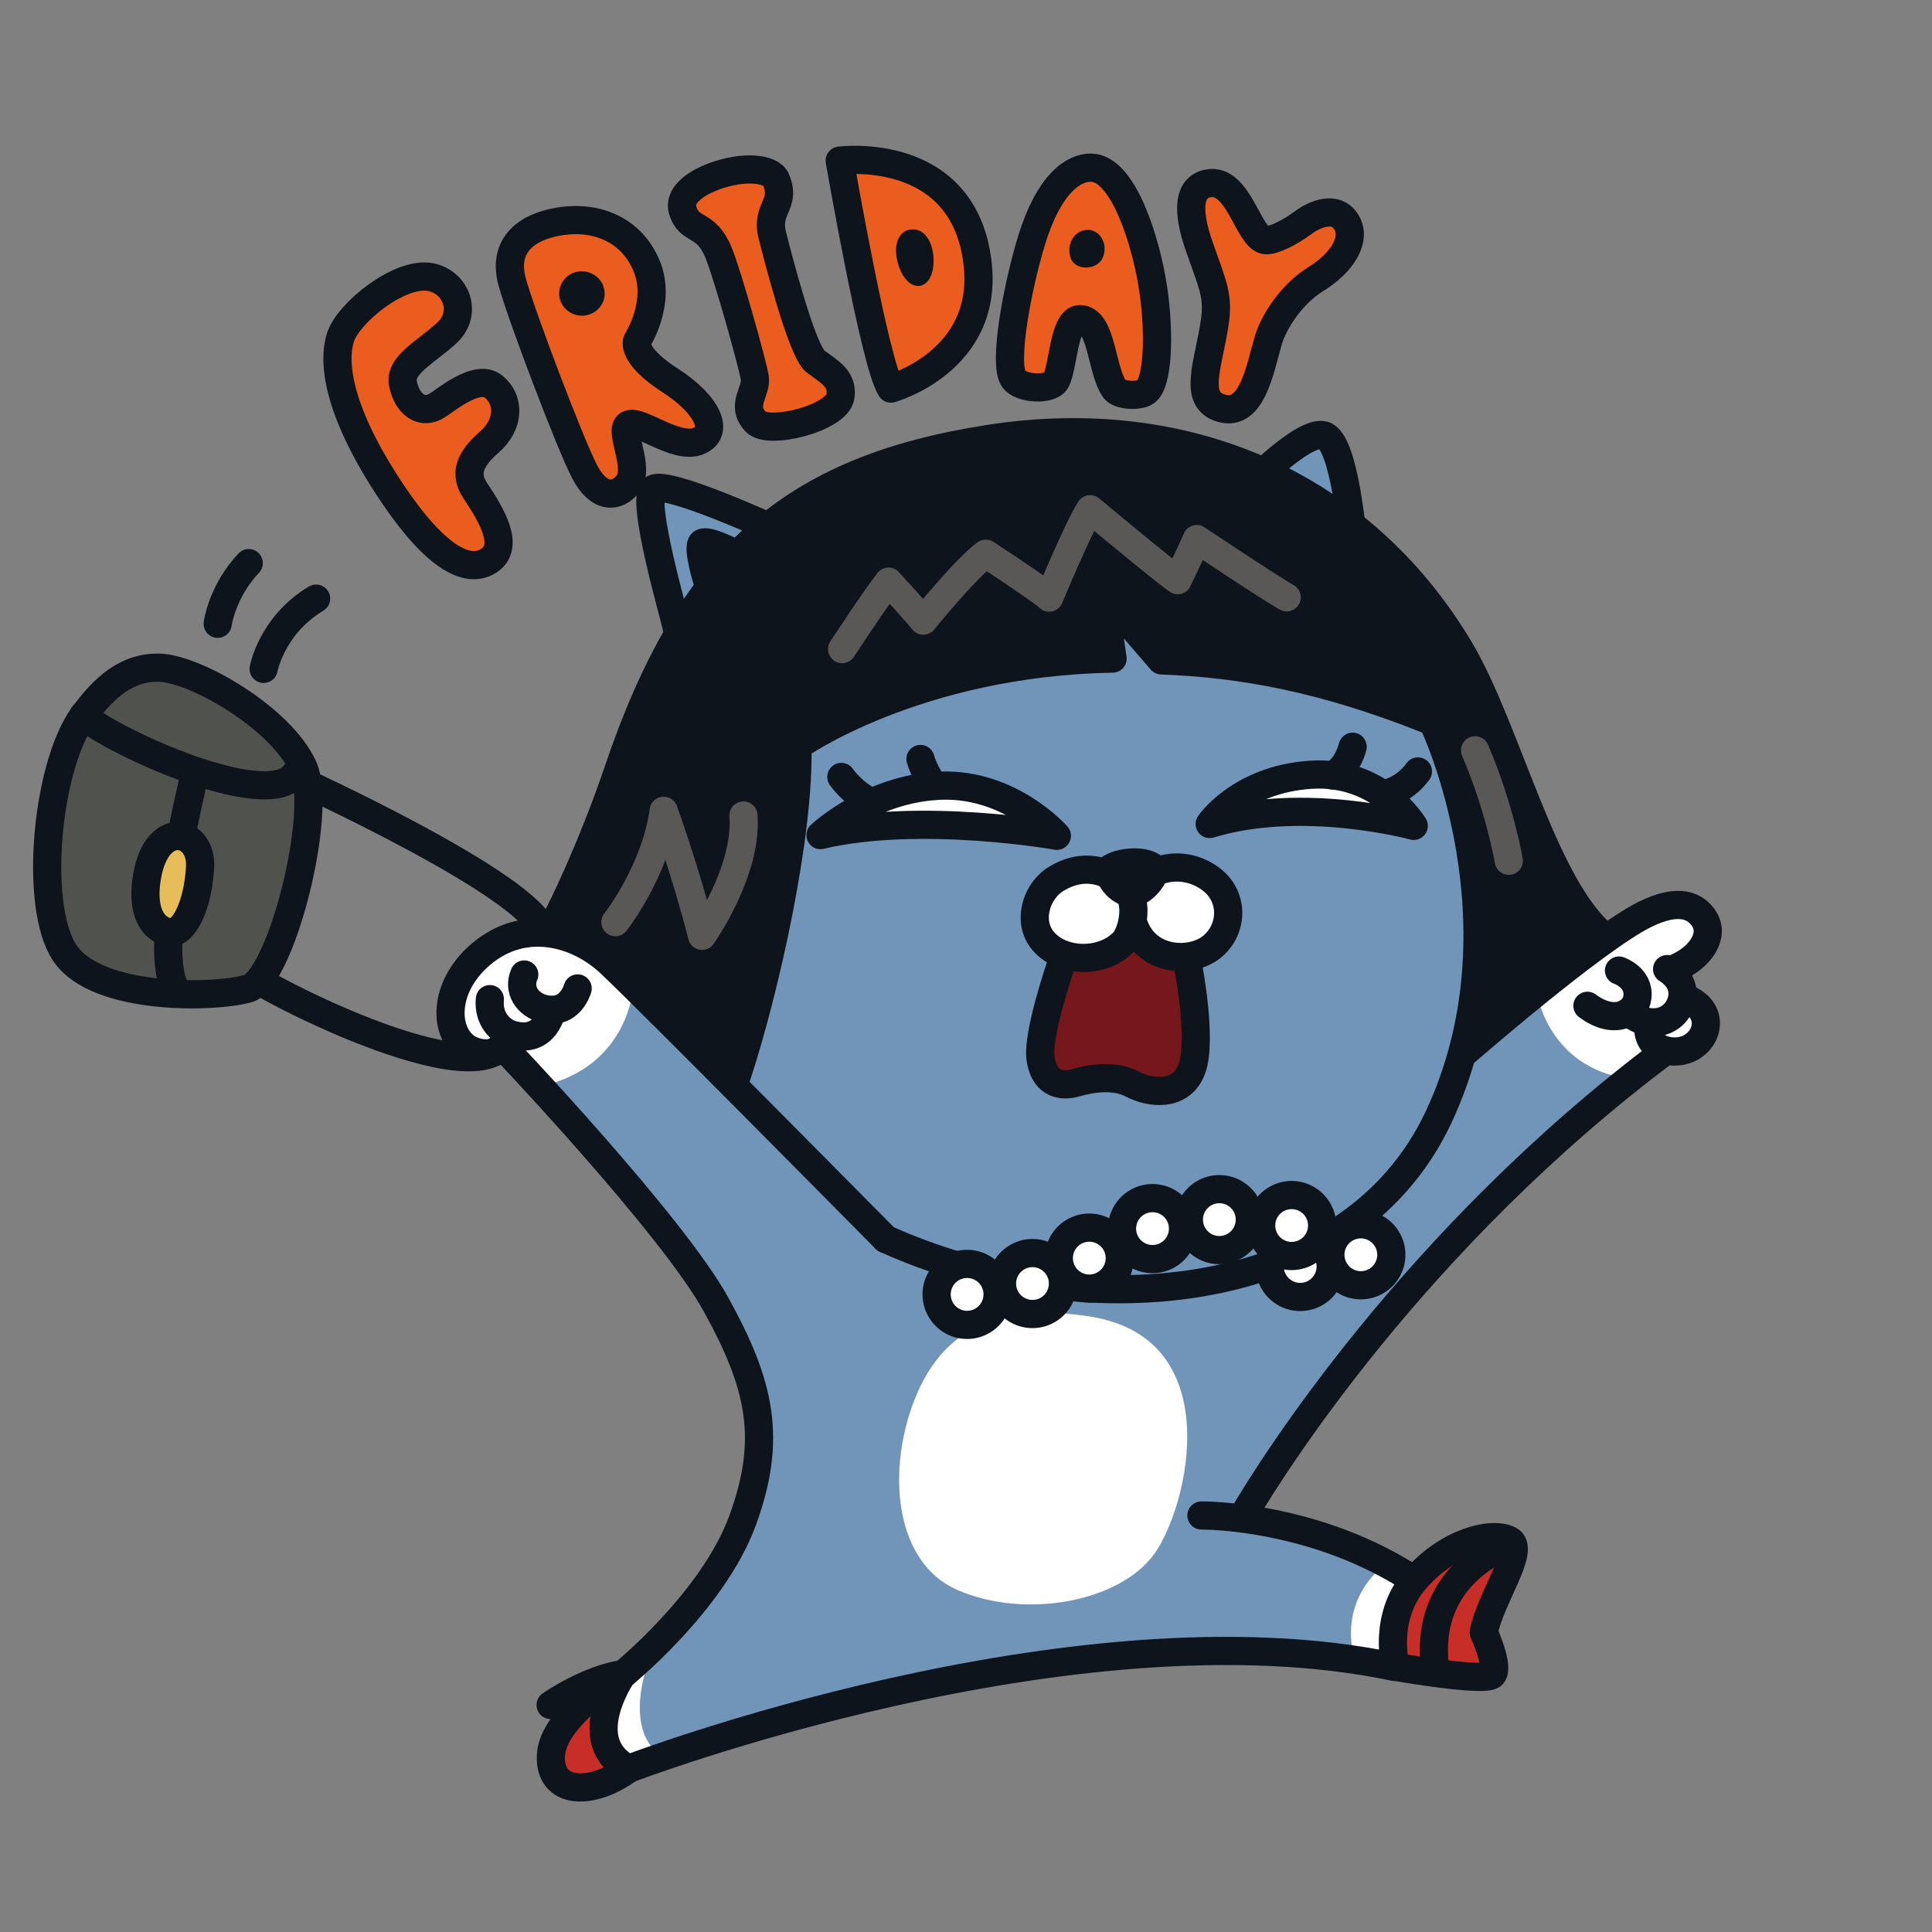 <svg xmlns="http://www.w3.org/2000/svg" width="102" height="102" fill="none"><rect width="100%" height="100%" fill="#808080" stroke="none"/><g clip-path="url(#a)"><path fill="#EB5D1E" stroke="#0E141B" stroke-linecap="round" stroke-linejoin="round" stroke-width="1.488" d="M25.799 29.608c-1.139.727-2.932-.185-5.457-4.133s-2.782-6.397-2.362-7.68c.42-1.282 3.116-3.473 4.747-3.166 1.355.258 1.997 1.897.867 2.945-1.129 1.048-2.547 1.694-2.312 2.724.23 1.03.984 1.694 1.906 1.039.921-.655 2.146-1.513 2.877-.921.813.659.89 1.95-.248 2.94-1.134.99-1.26 1.744-.723 2.552.867 1.301 1.861 2.964.7 3.704l.005-.004ZM29.521 11.693c-1.906.316-2.977 1.391-2.48 3.194.497 1.802 3.072 8.587 3.83 10.028.755 1.44 1.7 1.364 2.277.641.691-.876-.524-2.855.04-3.144.566-.289 2.499 1.328 3.655.885 1.17-.447.57-1.906-1.459-3.211-2.114-1.364-1.739-2.11-1.739-2.11s1.297-1.992.497-3.93c-.8-1.938-2.67-2.674-4.617-2.353h-.004Z"/><path fill="#0E141B" d="M31.924 15.533c-.023.645-.574 1.151-1.238 1.133-.664-.022-1.183-.564-1.165-1.21a1.184 1.184 0 0 1 1.238-1.13c.664.023 1.183.56 1.16 1.211l.005-.005Z"/><path fill="#EB5D1E" stroke="#0E141B" stroke-linecap="round" stroke-linejoin="round" stroke-width="1.488" d="M37.63 9.34c-.9.334-1.821.98-1.59 1.748.356 1.197 1.219.591 1.896 2.254.502 1.228 1.79 5.854 1.911 6.595.122.74-.79 1.463.063 2.34.683.704 4.3-.2 4.463-1.351.131-.926-.573-1.287-1.314-1.838-.74-.556-2.064-5.8-2.281-6.654-.37-1.477.759-1.613.185-2.959-.244-.57-1.658-.768-3.334-.14v.004ZM44.333 8.481s1.874 10.832 2.705 12.034c0 0 5.145-1.428 4.58-6.559-.7-6.351-7.285-5.475-7.285-5.475Z"/><path fill="#0E141B" d="M48.073 12.117c-.578.073-.881.687-.723 1.54.158.859.696 1.59 1.297 1.415 1.02-.303.826-3.126-.57-2.955h-.004Z"/><path fill="#EB5D1E" stroke="#0E141B" stroke-linecap="round" stroke-linejoin="round" stroke-width="1.488" d="M57.618 8.851c-.944-.022-2.236.85-3.149 3.813-.768 2.507-1.517 6.559-.948 7.345.393.546 1.924.596 2.213.113.425-.71.407-3.406 1.36-3.27 1.093.157 1.039 2.651 1.743 3.685.235.344 1.256.402 1.631.163.687-.434.763-3.126.411-5.475-.352-2.349-1.536-6.333-3.261-6.373Z"/><path fill="#0E141B" d="M57.455 12.136c-.7-.018-1.17.709-.94 1.454.23.745 1.464.696 1.726-.04.267-.732-.212-1.4-.786-1.419v.005Z"/><path fill="#EB5D1E" stroke="#0E141B" stroke-linecap="round" stroke-linejoin="round" stroke-width="1.488" d="M63.779 9.683c-1.016.199-1.16 1.364-.443 3.392.719 2.028.994 2.57.8 3.921-.325 2.24-1.193 4.12.352 4.558 1.63.465 2.033-2.1 2.48-3.614.258-.858 1.138-2.367 2.516-3.216 1.378-.85 2.15-2.087 1.6-2.99-.552-.904-1.659-.448-2.309.04-.655.488-1.6.967-1.983.904-.894-.145-1.41-3.311-3.013-2.995Z"/><path fill="#C72E27" d="M33.731 87.843s-5.475 3.456-4.296 5.741c1.18 2.29 5.583-1.594 5.583-1.594l-1.287-4.147Z"/><path fill="#7194B9" d="M88.822 52.207c-.018-.967-.424-.894.42-1.947.84-1.052.872-2.525-.844-2.353-1.721.172-5.385 2.819-7.291 4.332-1.906 1.513-6.582 5.764-6.582 5.764l-27.51 7.575s-.98-1.233-1.065-1.32c-2.372 2.454-4.165 5.43-6.966 7.287.967 2.832 1.378 5.985.036 9.13-1.67 3.92-4.643 6.599-5.285 7.168-.641.57-2.073 2.064-1.852 3.33.222 1.264.15 2.48 2.06 1.689 1.911-.79 15.869-4.996 21.493-5.272 5.624-.276 11.428-.93 17.667.18 0 0 .654-3.351 1.666-4.232 0 0-3.767-2.2-9.17-3.31 0 0 6.004-9.862 11.311-14.786a1364.53 1364.53 0 0 1 10.105-9.273s.863-.71 1.428-.655c.56.054 1.355-.493 1.513-1.554.163-1.062-1.111-.79-1.134-1.757v.004Z"/><path fill="#7194B9" d="M46.754 65.41c9.987 4.54 24.393 3.782 29.185-6.409 4.789-10.19-.244-20.779-.244-20.779s-6.188-5.62-16.388-5.94c-1.757-.054-3.356 1.613-5.362 1.816-13.637 1.378-18.208 10.913-18.037 24.095"/><path stroke="#0E141B" stroke-linecap="round" stroke-linejoin="round" stroke-width="1.488" d="M46.754 65.41c9.987 4.54 24.393 3.782 29.185-6.409 4.789-10.19-.244-20.779-.244-20.779s-6.188-5.62-16.388-5.94c-1.757-.054-3.356 1.613-5.362 1.816-13.637 1.378-18.208 10.913-18.037 24.095"/><path fill="#fff" d="M74.765 83.538s-.574-.456-1.55-1.025l-.225.212s-2.282 1.6-1.505 4.806c.529.063 1.066.14 1.613.24 0 0 .655-3.352 1.667-4.233ZM34.747 92.586c-1.766-1.454-.573-4.657-.573-4.657l-.258-.249c-.072.068-.14.127-.185.168-.641.569-2.073 2.064-1.852 3.329.221 1.264.15 2.48 2.06 1.69.176-.073.452-.168.808-.28ZM85.538 56.891c.19.041.389.064.588.077.564-.51.885-.804.885-.804s.863-.709 1.427-.655c.56.054 1.355-.492 1.514-1.554.162-1.061-1.112-.79-1.134-1.757-.018-.967-.425-.894.42-1.947.84-1.052.872-2.525-.845-2.353-1.72.171-5.384 2.819-7.29 4.332 0 0 .438 3.808 4.44 4.652l-.005.01Z"/><path fill="#7194B9" d="M65.694 25.904s3.072-3.212 4.188-2.923c1.115.294 1.54 5.574 1.54 5.574"/><path stroke="#0E141B" stroke-linecap="round" stroke-linejoin="round" stroke-width="1.488" d="M65.694 25.904s3.072-3.212 4.188-2.923c1.115.294 1.54 5.574 1.54 5.574"/><path fill="#7194B9" d="M40.94 27.968s-5.646-2.597-6.423-2.164c-.782.434 1.224 7.156 1.206 7.323"/><path stroke="#0E141B" stroke-linecap="round" stroke-linejoin="round" stroke-width="1.488" d="M40.94 27.968s-5.646-2.597-6.423-2.164c-.782.434 1.224 7.156 1.206 7.323"/><path fill="#EF8585" d="M38.83 29.233s-1.454-.768-1.756-.57c-.303.2.302 2.128.302 2.128"/><path stroke="#0E141B" stroke-linecap="round" stroke-linejoin="round" stroke-width="1.488" d="M38.83 29.233s-1.454-.768-1.756-.57c-.303.2.302 2.128.302 2.128"/><path fill="#fff" d="M57.274 69.463c-2.466-.316-6.635-.597-8.713 3.794-1.77 3.745-1.581 9.147 2.01 10.697 3.591 1.545 8.506.61 10.34-1.875 1.834-2.484 4.038-11.632-3.637-12.612v-.004Z"/><path fill="#0E141B" d="M28.306 50.039c4.03-4.716 3.934-24.05 23.896-27.094 12.643-1.929 21.818 5.872 24.32 10.502 2.503 4.63 5.782 12.567 8.122 15.914-1.78 2.778-7.002 5.507-7.002 5.507s.294-11.433-1.635-15.634c0 0-.406-1.251-2.317-1.816-1.559-.46-5.547-2.715-12.418-2.764-.262 0-2.525-3.253-2.796-3.248-.24 0 .452 3.225.212 3.234a25.614 25.614 0 0 0-3.211.303c-9.527 1.481-13.38 4.44-13.38 4.44s.985 8.063-3.33 17.459l-10.461-6.798v-.005Z"/><path stroke="#0E141B" stroke-linecap="round" stroke-linejoin="round" stroke-width="1.488" d="M28.197 50.6c1.26-1.866 3.212-6.266 4.436-9.898 3.813-11.28 9.18-15.905 19.546-17.526C62.55 21.549 71.842 25.534 77.05 34.26c2.54 4.255 4.432 12.643 7.698 15.227"/><path stroke="#0E141B" stroke-linecap="round" stroke-linejoin="round" stroke-width="1.488" d="M38.88 56.85c1.527-4.616 3.343-12.837 3.217-17.467 0 0 6.247-4.427 16.641-4.612l-.506-3.478 3.085 3.573c4.265.153 8.6.957 13.967 3.09M63.431 80.01s6.067-.072 11.433 3.55M87.95 55.464c-13.307 9.956-20.873 22.12-22.21 24.38M77.308 55.581s6.893-6.007 9.55-7.313c1.783-.876 2.691-.456 3.134.285.529.894-.257 1.974-1.396 2.498"/><path stroke="#0E141B" stroke-linecap="round" stroke-linejoin="round" stroke-width="1.488" d="M85.475 51.24s1.098.37.971 1.414c-.1.836-1.201 1.514-2.638.447"/><path stroke="#0E141B" stroke-linecap="round" stroke-linejoin="round" stroke-width="1.488" d="M88.014 51.164s1.133.628.731 1.775c-.388 1.102-1.73 1.418-2.778.492"/><path stroke="#0E141B" stroke-linecap="round" stroke-linejoin="round" stroke-width="1.488" d="M87.02 54.353s0 1.174 1.418 1.16c1.59-.013 2.363-2.01.669-2.768M29.07 90.016s1.982-1.382 3.843-1.635c0 0-3.717 2.177-3.826 4.282-.108 2.105 2.141 2.155 4.097.727"/><path fill="#C72E27" stroke="#0E141B" stroke-linecap="round" stroke-linejoin="round" stroke-width="1.488" d="M73.68 88.001s-.7-2.566 1.008-4.576c1.703-2.01 4.052-2.583 4.978-2.123.93.461-.971 3.05-1.333 4.874 0 0 .832 1.825.457 2.24-.375.416-5.11-.415-5.11-.415Z"/><path stroke="#0E141B" stroke-linecap="round" stroke-linejoin="round" stroke-width="1.488" d="M79.842 81.47s-4.892 1.476-4.043 6.856"/><path stroke="#595857" stroke-linecap="round" stroke-linejoin="round" stroke-width="1.488" d="M32.489 48.684s2.1-2.652 2.552-5.877c0 0 1.202 3.343 2.024 6.6 0 0 2.416-3.406 2.186-6.352M79.657 45.445s-.474-2.792-1.78-5.832M44.46 34.27s1.67-2.557 2.448-3.56c0 0 1.382 1.5 1.838 2.055 0 0 2.259-2.782 3.298-3.532 0 0 2.773 1.807 3.347 2.317 0 0 1.563-3.762 2.163-4.666 0 0 3.93 3.28 4.622 3.745 0 0 .858-1.789 1.007-2.169 0 0 3.78 2.53 4.747 3.077"/><path fill="#fff" stroke="#0E141B" stroke-linecap="round" stroke-linejoin="round" stroke-width="1.488" d="M43.32 44.09s2.625-2.466 6.33-2.61c3.703-.145 6.147 2.646 6.147 2.646s-7.191-1.278-12.476-.04v.004ZM63.865 43.503s1.59-2.34 5.307-2.598c3.714-.257 5.466 2.697 5.466 2.697s-5.854-1.599-10.769-.1h-.004Z"/><path stroke="#0E141B" stroke-linecap="round" stroke-linejoin="round" stroke-width="1.488" d="M71.413 39.424s-.266 1.133-1.07 1.513M74.86 40.729s-.65.994-1.861 1.21M48.597 40.07s.258.921.773 1.422M44.419 41.018s.573.85 1.599 1.35"/><path fill="#76171C" stroke="#0E141B" stroke-linecap="round" stroke-linejoin="round" stroke-width="1.488" d="M62.727 50.997s.754 3.875.203 5.411c-.547 1.536-2.227 1.315-3.144.827-.917-.488-2.123-.321-3-.068-.876.253-1.698-.054-1.856-1.319-.158-1.265 1.039-4.78 1.039-4.78s1.265-3.18 3.962-2.913c2.696.267 2.796 2.842 2.796 2.842Z"/><path fill="#fff" stroke="#0E141B" stroke-linecap="round" stroke-linejoin="round" stroke-width="1.488" d="M59.66 47.496c-.037 3.243 3.049 3.537 4.327 2.489 1.12-.917 1.215-2.715-.167-3.654-1.437-.972-3.113-.484-3.817.447-.24.316-.344.718-.344.718Z"/><path fill="#fff" stroke="#0E141B" stroke-linecap="round" stroke-linejoin="round" stroke-width="1.488" d="M59.325 49.732c-1.134 1.179-3.388 1.111-4.327-.15-.768-1.034-.253-2.587.795-3.202.546-.32 1.807-.926 3.284.122 1.283.913.646 2.823.248 3.234v-.004Z"/><path fill="#7194B9" d="M46.537 65.1c-1.237-1.275-10.81-11.113-13.1-13.042-2.443-2.055-4.702-3.718-7.268-2.231-2.565 1.486-2.66 3.45-1.987 4.797.817 1.635 2.416.682 2.416.682S36.73 66.228 38.334 69.942c.316.731.596 1.44.836 2.14 2.8-1.86 4.996-4.526 7.367-6.978v-.005Z"/><path fill="#fff" d="M26.17 49.831c-2.567 1.486-2.747 3.496-1.988 4.797.984 1.68 2.416.682 2.416.682s.836.669 2.02 2.024c4.63-1.061 4.82-5.267 4.82-5.267-2.444-2.055-4.703-3.718-7.269-2.231v-.005Z"/><path stroke="#0E141B" stroke-linecap="round" stroke-linejoin="round" stroke-width="1.488" d="M46.754 65.41S33.826 52.326 32.146 50.785c-1.68-1.54-4.454-2.335-6.722-.433-2.232 1.874-1.965 4.512-.506 5.108 1.468.601 2.295-.772 2.295-.772"/><path stroke="#0E141B" stroke-linecap="round" stroke-linejoin="round" stroke-width="1.488" d="M26.599 55.306s8.876 9.332 11.211 13.579c2.335 4.241 2.972 7.06 1.4 11.374-1.572 4.318-6.373 8.185-6.373 8.185s-2.399 3.496.347 4.941c0 0 23.45-8.957 40.434-5.38M30.497 52.184s-.389 1.446-1.807 1.071c-.867-.23-1.36-1.016-1.012-1.807"/><path stroke="#0E141B" stroke-linecap="round" stroke-linejoin="round" stroke-width="1.488" d="M29.137 53.318s-.312 1.839-2.114 1.306c-.592-.176-1.265-.836-1.16-1.875"/><path fill="#0E141B" d="M61.71 45.82c.127.673-.89 2.073-1.942 2.064-1.062-.009-1.92-1.025-1.988-1.96-.09-1.215 3.587-1.744 3.93-.104Z"/><path fill="#fff" stroke="#0E141B" stroke-linecap="round" stroke-linejoin="round" stroke-width="1.488" d="M52.635 68.659a1.608 1.608 0 1 1-3.153-.642 1.607 1.607 0 0 1 1.898-1.256 1.608 1.608 0 0 1 1.255 1.898ZM56.086 68.085a1.608 1.608 0 0 1-1.897 1.256 1.608 1.608 0 1 1 .642-3.153 1.608 1.608 0 0 1 1.255 1.897Z"/><path fill="#fff" stroke="#0E141B" stroke-linecap="round" stroke-linejoin="round" stroke-width="1.488" d="M59.086 66.743a1.608 1.608 0 1 1-3.153-.641 1.608 1.608 0 1 1 3.153.641ZM62.424 65.185a1.607 1.607 0 0 1-1.897 1.256 1.607 1.607 0 0 1-1.256-1.898 1.607 1.607 0 0 1 1.897-1.255 1.607 1.607 0 0 1 1.256 1.897ZM65.952 64.71a1.608 1.608 0 1 1-3.153-.64 1.608 1.608 0 1 1 3.153.64ZM70.22 67.186a1.608 1.608 0 1 1-3.152-.642 1.608 1.608 0 1 1 3.153.642Z"/><path fill="#fff" stroke="#0E141B" stroke-linecap="round" stroke-linejoin="round" stroke-width="1.488" d="M73.423 66.567a1.608 1.608 0 1 1-3.153-.641 1.608 1.608 0 1 1 3.153.641ZM69.769 65.022a1.608 1.608 0 0 1-1.897 1.256 1.608 1.608 0 1 1 .641-3.153 1.608 1.608 0 0 1 1.256 1.897Z"/><path stroke="#0E141B" stroke-linecap="round" stroke-linejoin="round" stroke-width="1.488" d="M12.23 50.766c.248.737 12.372 7.06 14.3 4.405M15.568 41.081s12.4 5.629 13.104 8.09"/><path fill="#50524D" stroke="#0E141B" stroke-linecap="round" stroke-linejoin="round" stroke-width="1.488" d="M15.997 40.472c-1.193-2.57-5.615-5.132-7.544-5.218-1.834-.08-3.044 1.215-3.862 2.282-2.114 2.489-2.873 10.308-1.147 12.81 1.725 2.503 7.905 2.35 9.644 1.848 1.739-.497 4.007-9.355 2.909-11.722Z"/><path stroke="#0E141B" stroke-linecap="round" stroke-linejoin="round" stroke-width="1.488" d="M15.55 40.896c-1.464 1.956-9.464-1.676-11.167-3.103M10.229 41.104s-2.318 9.333-.877 11.239"/><path fill="#E6BD59" stroke="#0E141B" stroke-linecap="round" stroke-linejoin="round" stroke-width="1.488" d="M7.771 46.227c-.338 1.901.294 2.882 1.224 2.995.687.08 1.464-1.392 1.568-3.465.095-1.942-2.254-2.534-2.792.474v-.004Z"/><path stroke="#0E141B" stroke-linecap="round" stroke-linejoin="round" stroke-width="1.488" d="M13.919 35.313s.42-2.304 2.769-3.709M11.493 32.932s.221-1.698 1.64-3.202"/></g><defs><clipPath id="a"><path fill="#fff" d="M1.7 7.65h89.25v87.506H1.7z"/></clipPath></defs></svg>